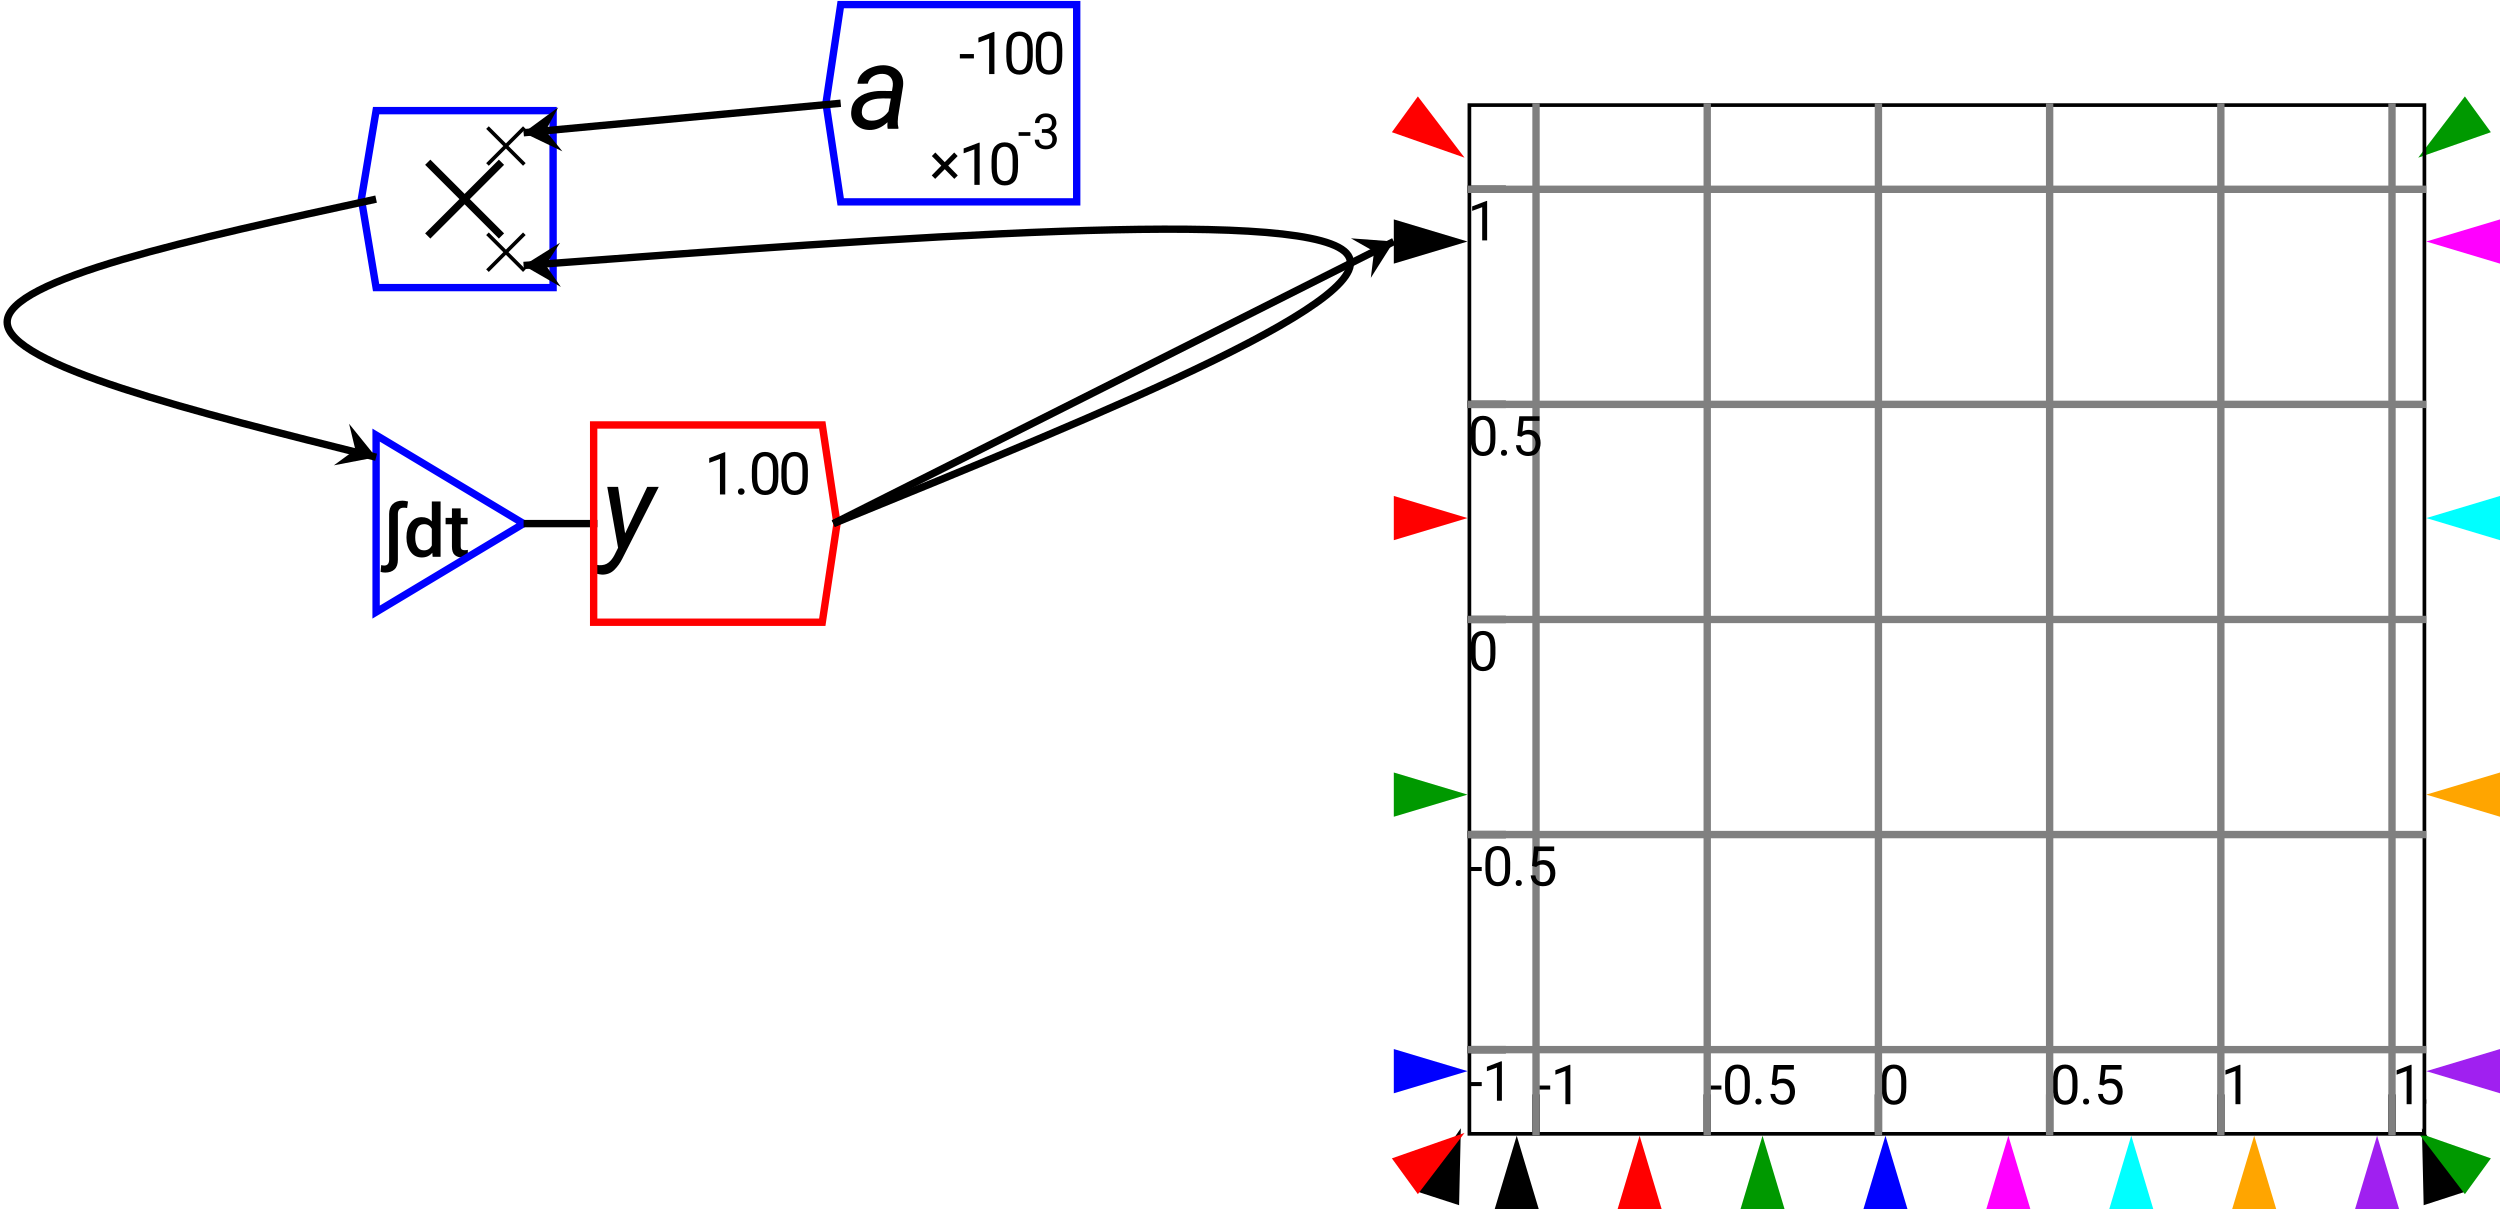 <?xml version="1.0" encoding="UTF-8"?>
<svg xmlns="http://www.w3.org/2000/svg" xmlns:xlink="http://www.w3.org/1999/xlink" width="339pt" height="164pt" viewBox="0 0 339 164" version="1.1">
<defs>
<g>
<symbol overflow="visible" id="glyph0-0">
<path style="stroke:none;" d="M 0.484 0 L 0.484 -7.109 L 3.953 -7.109 L 3.953 0 Z M 0.953 -6.844 L 2.203 -3.891 L 3.469 -6.844 Z M 2.344 -3.562 L 3.688 -0.406 L 3.688 -6.703 Z M 0.75 -6.641 L 0.75 -0.469 L 2.062 -3.562 Z M 0.953 -0.266 L 3.469 -0.266 L 2.203 -3.219 Z M 0.953 -0.266 "/>
</symbol>
<symbol overflow="visible" id="glyph0-1">
<path style="stroke:none;" d="M 0.234 2.141 C 0.004 2.141 -0.203 2.109 -0.391 2.047 L -0.312 1.125 C -0.176 1.164 -0.039 1.188 0.094 1.188 C 0.539 1.188 0.766 0.922 0.766 0.391 L 0.766 -5.797 C 0.766 -6.379 0.926 -6.828 1.25 -7.141 C 1.57 -7.453 2.016 -7.609 2.578 -7.609 C 2.773 -7.609 3.023 -7.57 3.328 -7.5 L 3.203 -6.609 C 3.066 -6.641 2.914 -6.656 2.75 -6.656 C 2.219 -6.656 1.953 -6.367 1.953 -5.797 L 1.953 0.391 C 1.953 0.984 1.801 1.422 1.5 1.703 C 1.195 1.992 0.773 2.141 0.234 2.141 Z M 0.234 2.141 "/>
</symbol>
<symbol overflow="visible" id="glyph0-2">
<path style="stroke:none;" d="M 3.938 0 L 3.891 -0.547 C 3.535 -0.117 3.062 0.094 2.469 0.094 C 1.832 0.094 1.328 -0.16 0.953 -0.672 C 0.578 -1.18 0.391 -1.816 0.391 -2.578 L 0.391 -2.688 C 0.391 -3.488 0.578 -4.133 0.953 -4.625 C 1.328 -5.125 1.832 -5.375 2.469 -5.375 C 3.031 -5.375 3.484 -5.18 3.828 -4.797 L 3.828 -7.5 L 5.016 -7.5 L 5.016 0 Z M 1.578 -2.578 C 1.578 -2.109 1.664 -1.707 1.844 -1.375 C 2.031 -1.039 2.336 -0.875 2.766 -0.875 C 3.254 -0.875 3.609 -1.094 3.828 -1.531 L 3.828 -3.781 C 3.609 -4.207 3.258 -4.422 2.781 -4.422 C 2.352 -4.422 2.047 -4.25 1.859 -3.906 C 1.672 -3.57 1.578 -3.164 1.578 -2.688 Z M 1.578 -2.578 "/>
</symbol>
<symbol overflow="visible" id="glyph0-3">
<path style="stroke:none;" d="M 3.062 -0.016 C 2.832 0.055 2.57 0.094 2.281 0.094 C 1.883 0.094 1.555 -0.016 1.297 -0.234 C 1.035 -0.461 0.906 -0.848 0.906 -1.391 L 0.906 -4.406 L 0.047 -4.406 L 0.047 -5.281 L 0.906 -5.281 L 0.906 -6.562 L 2.094 -6.562 L 2.094 -5.281 L 3.031 -5.281 L 3.031 -4.406 L 2.094 -4.406 L 2.094 -1.453 C 2.094 -1.211 2.145 -1.055 2.25 -0.984 C 2.352 -0.922 2.484 -0.891 2.641 -0.891 C 2.785 -0.891 2.926 -0.906 3.062 -0.938 Z M 3.062 -0.016 "/>
</symbol>
<symbol overflow="visible" id="glyph1-0">
<path style="stroke:none;" d="M 0.781 0 L 0.781 -11.375 L 6.312 -11.375 L 6.312 0 Z M 1.516 -10.953 L 3.531 -6.219 L 5.547 -10.953 Z M 3.75 -5.688 L 5.891 -0.656 L 5.891 -10.719 Z M 1.203 -10.625 L 1.203 -0.75 L 3.297 -5.688 Z M 1.516 -0.422 L 5.547 -0.422 L 3.531 -5.156 Z M 1.516 -0.422 "/>
</symbol>
<symbol overflow="visible" id="glyph1-1">
<path style="stroke:none;" d="M 2.875 1.312 C 2.602 1.863 2.25 2.359 1.812 2.797 C 1.375 3.234 0.82 3.453 0.156 3.453 C -0.062 3.441 -0.344 3.395 -0.688 3.312 L -0.609 2.125 L -0.234 2.172 C 0.273 2.191 0.688 2.078 1 1.828 C 1.312 1.586 1.582 1.25 1.812 0.812 L 2.312 -0.188 L 0.844 -8.453 L 2.312 -8.453 L 3.266 -2.141 L 6.266 -8.453 L 7.828 -8.453 Z M 2.875 1.312 "/>
</symbol>
<symbol overflow="visible" id="glyph2-0">
<path style="stroke:none;" d="M 0.391 0 L 0.391 -5.688 L 3.156 -5.688 L 3.156 0 Z M 0.766 -5.484 L 1.766 -3.109 L 2.766 -5.484 Z M 1.875 -2.844 L 2.953 -0.328 L 2.953 -5.359 Z M 0.609 -5.312 L 0.609 -0.375 L 1.656 -2.844 Z M 0.766 -0.219 L 2.766 -0.219 L 1.766 -2.578 Z M 0.766 -0.219 "/>
</symbol>
<symbol overflow="visible" id="glyph2-1">
<path style="stroke:none;" d=""/>
</symbol>
<symbol overflow="visible" id="glyph2-2">
<path style="stroke:none;" d="M 2.844 -5.719 L 2.844 0 L 2.125 0 L 2.125 -4.812 L 0.672 -4.281 L 0.672 -4.938 L 2.734 -5.719 Z M 2.844 -5.719 "/>
</symbol>
<symbol overflow="visible" id="glyph2-3">
<path style="stroke:none;" d="M 0.562 -0.391 C 0.562 -0.504 0.598 -0.602 0.672 -0.688 C 0.754 -0.781 0.867 -0.828 1.016 -0.828 C 1.16 -0.828 1.27 -0.781 1.344 -0.688 C 1.426 -0.602 1.469 -0.504 1.469 -0.391 C 1.469 -0.266 1.426 -0.16 1.344 -0.078 C 1.27 0.004 1.16 0.047 1.016 0.047 C 0.867 0.047 0.754 0.004 0.672 -0.078 C 0.598 -0.16 0.562 -0.266 0.562 -0.391 Z M 0.562 -0.391 "/>
</symbol>
<symbol overflow="visible" id="glyph2-4">
<path style="stroke:none;" d="M 4.047 -2.438 C 4.047 -1.5 3.883 -0.844 3.562 -0.469 C 3.238 -0.102 2.801 0.078 2.25 0.078 C 1.719 0.078 1.285 -0.098 0.953 -0.453 C 0.629 -0.816 0.461 -1.445 0.453 -2.344 L 0.453 -3.297 C 0.453 -4.223 0.613 -4.863 0.938 -5.219 C 1.258 -5.582 1.691 -5.766 2.234 -5.766 C 2.785 -5.766 3.223 -5.586 3.547 -5.234 C 3.867 -4.891 4.035 -4.273 4.047 -3.391 Z M 3.312 -3.422 C 3.312 -4.055 3.219 -4.504 3.031 -4.766 C 2.852 -5.035 2.594 -5.172 2.25 -5.172 C 1.906 -5.172 1.641 -5.039 1.453 -4.781 C 1.273 -4.531 1.18 -4.094 1.172 -3.469 L 1.172 -2.312 C 1.172 -1.676 1.266 -1.219 1.453 -0.938 C 1.641 -0.656 1.906 -0.516 2.25 -0.516 C 2.602 -0.516 2.867 -0.648 3.047 -0.922 C 3.223 -1.203 3.312 -1.656 3.312 -2.281 Z M 3.312 -3.422 "/>
</symbol>
<symbol overflow="visible" id="glyph3-0">
<path style="stroke:none;" d="M 0.781 0 L 0.781 -11.375 L 6.312 -11.375 L 6.312 0 Z M 1.516 -10.953 L 3.531 -6.219 L 5.547 -10.953 Z M 3.75 -5.688 L 5.891 -0.656 L 5.891 -10.719 Z M 1.203 -10.625 L 1.203 -0.75 L 3.297 -5.688 Z M 1.516 -0.422 L 5.547 -0.422 L 3.531 -5.156 Z M 1.516 -0.422 "/>
</symbol>
<symbol overflow="visible" id="glyph3-1">
<path style="stroke:none;" d="M 5.375 0 C 5.344 -0.156 5.328 -0.305 5.328 -0.453 L 5.344 -0.891 C 4.57 -0.172 3.75 0.176 2.875 0.156 C 2.176 0.145 1.582 -0.078 1.094 -0.516 C 0.602 -0.961 0.379 -1.555 0.422 -2.297 C 0.461 -3.004 0.691 -3.566 1.109 -3.984 C 1.523 -4.398 2.035 -4.695 2.641 -4.875 C 3.254 -5.051 3.867 -5.141 4.484 -5.141 L 5.953 -5.125 L 6.062 -5.812 C 6.113 -6.301 6.016 -6.691 5.766 -6.984 C 5.523 -7.285 5.156 -7.441 4.656 -7.453 C 4.219 -7.461 3.801 -7.352 3.406 -7.125 C 3.02 -6.906 2.773 -6.57 2.672 -6.125 L 1.266 -6.109 C 1.316 -6.672 1.531 -7.141 1.906 -7.516 C 2.281 -7.891 2.727 -8.164 3.25 -8.344 C 3.77 -8.531 4.285 -8.625 4.797 -8.625 C 5.641 -8.602 6.316 -8.344 6.828 -7.844 C 7.336 -7.344 7.547 -6.656 7.453 -5.781 L 6.781 -1.641 L 6.734 -0.984 C 6.723 -0.691 6.754 -0.41 6.828 -0.141 L 6.812 0 Z M 3.156 -1.109 C 3.633 -1.098 4.07 -1.207 4.469 -1.438 C 4.875 -1.676 5.211 -1.988 5.484 -2.375 L 5.797 -4.109 L 4.719 -4.125 C 3.719 -4.125 2.953 -3.926 2.422 -3.531 C 2.109 -3.289 1.926 -2.941 1.875 -2.484 C 1.82 -2.066 1.914 -1.734 2.156 -1.484 C 2.406 -1.234 2.738 -1.109 3.156 -1.109 Z M 3.156 -1.109 "/>
</symbol>
<symbol overflow="visible" id="glyph4-0">
<path style="stroke:none;" d="M 0.391 0 L 0.391 -5.688 L 3.156 -5.688 L 3.156 0 Z M 0.766 -5.484 L 1.766 -3.109 L 2.766 -5.484 Z M 1.875 -2.844 L 2.953 -0.328 L 2.953 -5.359 Z M 0.609 -5.312 L 0.609 -0.375 L 1.656 -2.844 Z M 0.766 -0.219 L 2.766 -0.219 L 1.766 -2.578 Z M 0.766 -0.219 "/>
</symbol>
<symbol overflow="visible" id="glyph4-1">
<path style="stroke:none;" d=""/>
</symbol>
<symbol overflow="visible" id="glyph4-2">
<path style="stroke:none;" d="M 2.062 -2.719 L 2.062 -2.125 L 0.156 -2.125 L 0.156 -2.719 Z M 2.062 -2.719 "/>
</symbol>
<symbol overflow="visible" id="glyph4-3">
<path style="stroke:none;" d="M 2.844 -5.719 L 2.844 0 L 2.125 0 L 2.125 -4.812 L 0.672 -4.281 L 0.672 -4.938 L 2.734 -5.719 Z M 2.844 -5.719 "/>
</symbol>
<symbol overflow="visible" id="glyph4-4">
<path style="stroke:none;" d="M 4.047 -2.438 C 4.047 -1.5 3.883 -0.844 3.562 -0.469 C 3.238 -0.102 2.801 0.078 2.25 0.078 C 1.719 0.078 1.285 -0.098 0.953 -0.453 C 0.629 -0.816 0.461 -1.445 0.453 -2.344 L 0.453 -3.297 C 0.453 -4.223 0.613 -4.863 0.938 -5.219 C 1.258 -5.582 1.691 -5.766 2.234 -5.766 C 2.785 -5.766 3.223 -5.586 3.547 -5.234 C 3.867 -4.891 4.035 -4.273 4.047 -3.391 Z M 3.312 -3.422 C 3.312 -4.055 3.219 -4.504 3.031 -4.766 C 2.852 -5.035 2.594 -5.172 2.25 -5.172 C 1.906 -5.172 1.641 -5.039 1.453 -4.781 C 1.273 -4.531 1.18 -4.094 1.172 -3.469 L 1.172 -2.312 C 1.172 -1.676 1.266 -1.219 1.453 -0.938 C 1.641 -0.656 1.906 -0.516 2.25 -0.516 C 2.602 -0.516 2.867 -0.648 3.047 -0.922 C 3.223 -1.203 3.312 -1.656 3.312 -2.281 Z M 3.312 -3.422 "/>
</symbol>
<symbol overflow="visible" id="glyph4-5">
<path style="stroke:none;" d="M 3.875 -1.281 L 3.406 -0.812 L 2.109 -2.125 L 0.812 -0.812 L 0.344 -1.281 L 1.641 -2.609 L 0.359 -3.906 L 0.828 -4.391 L 2.109 -3.078 L 3.391 -4.391 L 3.859 -3.906 L 2.578 -2.609 Z M 3.875 -1.281 "/>
</symbol>
<symbol overflow="visible" id="glyph5-0">
<path style="stroke:none;" d="M 0.328 0 L 0.328 -4.75 L 2.625 -4.75 L 2.625 0 Z M 0.625 -4.562 L 1.469 -2.594 L 2.312 -4.562 Z M 1.562 -2.375 L 2.453 -0.281 L 2.453 -4.469 Z M 0.5 -4.438 L 0.5 -0.312 L 1.375 -2.375 Z M 0.625 -0.172 L 2.312 -0.172 L 1.469 -2.156 Z M 0.625 -0.172 "/>
</symbol>
<symbol overflow="visible" id="glyph5-1">
<path style="stroke:none;" d="M 1.719 -2.266 L 1.719 -1.766 L 0.125 -1.766 L 0.125 -2.266 Z M 1.719 -2.266 "/>
</symbol>
<symbol overflow="visible" id="glyph5-2">
<path style="stroke:none;" d="M 1.281 -2.172 L 1.281 -2.672 L 1.719 -2.672 C 2.031 -2.672 2.258 -2.75 2.406 -2.906 C 2.562 -3.062 2.641 -3.254 2.641 -3.484 C 2.641 -4.035 2.363 -4.312 1.812 -4.312 C 1.551 -4.312 1.344 -4.238 1.188 -4.094 C 1.031 -3.945 0.953 -3.75 0.953 -3.5 L 0.344 -3.5 C 0.344 -3.863 0.477 -4.172 0.75 -4.422 C 1.02 -4.68 1.375 -4.812 1.812 -4.812 C 2.238 -4.812 2.582 -4.695 2.844 -4.469 C 3.113 -4.238 3.25 -3.906 3.25 -3.469 C 3.25 -3.289 3.188 -3.102 3.062 -2.906 C 2.945 -2.707 2.758 -2.551 2.5 -2.438 C 2.812 -2.332 3.023 -2.172 3.141 -1.953 C 3.254 -1.742 3.312 -1.535 3.312 -1.328 C 3.312 -0.879 3.164 -0.535 2.875 -0.297 C 2.594 -0.055 2.238 0.062 1.812 0.062 C 1.406 0.062 1.051 -0.051 0.75 -0.281 C 0.457 -0.508 0.312 -0.832 0.312 -1.25 L 0.906 -1.25 C 0.906 -1 0.984 -0.801 1.141 -0.656 C 1.305 -0.508 1.531 -0.438 1.812 -0.438 C 2.094 -0.438 2.312 -0.504 2.469 -0.641 C 2.625 -0.785 2.703 -1.004 2.703 -1.297 C 2.703 -1.598 2.609 -1.816 2.422 -1.953 C 2.242 -2.098 2.004 -2.172 1.703 -2.172 Z M 1.281 -2.172 "/>
</symbol>
<symbol overflow="visible" id="glyph6-0">
<path style="stroke:none;" d="M 0.359 0 L 0.359 -5.312 L 2.953 -5.312 L 2.953 0 Z M 0.703 -5.109 L 1.641 -2.906 L 2.578 -5.109 Z M 1.75 -2.656 L 2.75 -0.312 L 2.75 -5 Z M 0.562 -4.953 L 0.562 -0.344 L 1.531 -2.656 Z M 0.703 -0.203 L 2.578 -0.203 L 1.641 -2.406 Z M 0.703 -0.203 "/>
</symbol>
<symbol overflow="visible" id="glyph6-1">
<path style="stroke:none;" d="M 1.922 -2.531 L 1.922 -1.984 L 0.141 -1.984 L 0.141 -2.531 Z M 1.922 -2.531 "/>
</symbol>
<symbol overflow="visible" id="glyph6-2">
<path style="stroke:none;" d="M 2.656 -5.344 L 2.656 0 L 1.984 0 L 1.984 -4.5 L 0.625 -4 L 0.625 -4.609 L 2.547 -5.344 Z M 2.656 -5.344 "/>
</symbol>
<symbol overflow="visible" id="glyph6-3">
<path style="stroke:none;" d="M 3.781 -2.266 C 3.781 -1.398 3.629 -0.789 3.328 -0.438 C 3.023 -0.094 2.613 0.078 2.094 0.078 C 1.594 0.078 1.191 -0.086 0.891 -0.422 C 0.586 -0.766 0.43 -1.352 0.422 -2.188 L 0.422 -3.078 C 0.422 -3.941 0.57 -4.539 0.875 -4.875 C 1.176 -5.207 1.582 -5.375 2.094 -5.375 C 2.602 -5.375 3.008 -5.211 3.312 -4.891 C 3.613 -4.566 3.77 -3.988 3.781 -3.156 Z M 3.094 -3.188 C 3.094 -3.789 3.004 -4.211 2.828 -4.453 C 2.66 -4.703 2.414 -4.828 2.094 -4.828 C 1.781 -4.828 1.535 -4.707 1.359 -4.469 C 1.191 -4.227 1.102 -3.816 1.094 -3.234 L 1.094 -2.156 C 1.094 -1.562 1.18 -1.133 1.359 -0.875 C 1.535 -0.613 1.781 -0.484 2.094 -0.484 C 2.426 -0.484 2.676 -0.613 2.844 -0.875 C 3.008 -1.133 3.094 -1.551 3.094 -2.125 Z M 3.094 -3.188 "/>
</symbol>
<symbol overflow="visible" id="glyph6-4">
<path style="stroke:none;" d="M 0.531 -0.359 C 0.531 -0.473 0.562 -0.566 0.625 -0.641 C 0.695 -0.723 0.801 -0.766 0.938 -0.766 C 1.082 -0.766 1.188 -0.723 1.25 -0.641 C 1.32 -0.566 1.359 -0.473 1.359 -0.359 C 1.359 -0.242 1.32 -0.145 1.25 -0.062 C 1.188 0.008 1.082 0.047 0.938 0.047 C 0.801 0.047 0.695 0.008 0.625 -0.062 C 0.562 -0.145 0.531 -0.242 0.531 -0.359 Z M 0.531 -0.359 "/>
</symbol>
<symbol overflow="visible" id="glyph6-5">
<path style="stroke:none;" d="M 1.297 -2.531 L 0.75 -2.672 L 1.016 -5.312 L 3.75 -5.312 L 3.75 -4.688 L 1.594 -4.688 L 1.438 -3.234 C 1.695 -3.391 1.988 -3.469 2.312 -3.469 C 2.801 -3.469 3.188 -3.305 3.469 -2.984 C 3.758 -2.66 3.906 -2.227 3.906 -1.688 C 3.906 -1.188 3.766 -0.766 3.484 -0.422 C 3.211 -0.086 2.789 0.078 2.219 0.078 C 1.789 0.078 1.422 -0.039 1.109 -0.281 C 0.797 -0.531 0.613 -0.898 0.562 -1.391 L 1.203 -1.391 C 1.285 -0.785 1.625 -0.484 2.219 -0.484 C 2.539 -0.484 2.785 -0.586 2.953 -0.797 C 3.129 -1.016 3.219 -1.312 3.219 -1.688 C 3.219 -2.02 3.125 -2.297 2.938 -2.516 C 2.758 -2.742 2.5 -2.859 2.156 -2.859 C 1.938 -2.859 1.766 -2.828 1.641 -2.766 C 1.523 -2.711 1.41 -2.633 1.297 -2.531 Z M 1.297 -2.531 "/>
</symbol>
</g>
<clipPath id="clip1">
  <path d="M 199 14 L 329 14 L 329 154 L 199 154 Z M 199 14 "/>
</clipPath>
<clipPath id="clip2">
  <path d="M 207 147 L 209 147 L 209 154 L 207 154 Z M 207 147 "/>
</clipPath>
<clipPath id="clip3">
  <path d="M 207 14 L 209 14 L 209 154 L 207 154 Z M 207 14 "/>
</clipPath>
<clipPath id="clip4">
  <path d="M 231 147 L 232 147 L 232 154 L 231 154 Z M 231 147 "/>
</clipPath>
<clipPath id="clip5">
  <path d="M 231 14 L 232 14 L 232 154 L 231 154 Z M 231 14 "/>
</clipPath>
<clipPath id="clip6">
  <path d="M 254 147 L 256 147 L 256 154 L 254 154 Z M 254 147 "/>
</clipPath>
<clipPath id="clip7">
  <path d="M 254 14 L 256 14 L 256 154 L 254 154 Z M 254 14 "/>
</clipPath>
<clipPath id="clip8">
  <path d="M 277 147 L 279 147 L 279 154 L 277 154 Z M 277 147 "/>
</clipPath>
<clipPath id="clip9">
  <path d="M 277 14 L 279 14 L 279 154 L 277 154 Z M 277 14 "/>
</clipPath>
<clipPath id="clip10">
  <path d="M 300 147 L 302 147 L 302 154 L 300 154 Z M 300 147 "/>
</clipPath>
<clipPath id="clip11">
  <path d="M 300 14 L 302 14 L 302 154 L 300 154 Z M 300 14 "/>
</clipPath>
<clipPath id="clip12">
  <path d="M 323 147 L 325 147 L 325 154 L 323 154 Z M 323 147 "/>
</clipPath>
<clipPath id="clip13">
  <path d="M 324 144 L 329 144 L 329 150 L 324 150 Z M 324 144 "/>
</clipPath>
<clipPath id="clip14">
  <path d="M 323 14 L 325 14 L 325 154 L 323 154 Z M 323 14 "/>
</clipPath>
<clipPath id="clip15">
  <path d="M 199 141 L 205 141 L 205 143 L 199 143 Z M 199 141 "/>
</clipPath>
<clipPath id="clip16">
  <path d="M 199 141 L 329 141 L 329 143 L 199 143 Z M 199 141 "/>
</clipPath>
<clipPath id="clip17">
  <path d="M 199 112 L 205 112 L 205 114 L 199 114 Z M 199 112 "/>
</clipPath>
<clipPath id="clip18">
  <path d="M 199 112 L 329 112 L 329 114 L 199 114 Z M 199 112 "/>
</clipPath>
<clipPath id="clip19">
  <path d="M 199 83 L 205 83 L 205 85 L 199 85 Z M 199 83 "/>
</clipPath>
<clipPath id="clip20">
  <path d="M 199 83 L 329 83 L 329 85 L 199 85 Z M 199 83 "/>
</clipPath>
<clipPath id="clip21">
  <path d="M 199 54 L 205 54 L 205 56 L 199 56 Z M 199 54 "/>
</clipPath>
<clipPath id="clip22">
  <path d="M 199 54 L 329 54 L 329 56 L 199 56 Z M 199 54 "/>
</clipPath>
<clipPath id="clip23">
  <path d="M 199 25 L 205 25 L 205 27 L 199 27 Z M 199 25 "/>
</clipPath>
<clipPath id="clip24">
  <path d="M 199 25 L 329 25 L 329 27 L 199 27 Z M 199 25 "/>
</clipPath>
</defs>
<g id="surface104">
<g style="fill:rgb(0%,0%,0%);fill-opacity:1;">
  <use xlink:href="#glyph0-1" x="52" y="75.5"/>
</g>
<g style="fill:rgb(0%,0%,0%);fill-opacity:1;">
  <use xlink:href="#glyph0-2" x="54.727" y="75.5"/>
  <use xlink:href="#glyph0-3" x="60.376" y="75.5"/>
</g>
<path style="fill:none;stroke-width:1;stroke-linecap:butt;stroke-linejoin:miter;stroke:rgb(0%,0%,100%);stroke-opacity:1;stroke-miterlimit:10;" d="M -8 12 L -8 -12 L 12 0 Z M -8 12 " transform="matrix(1,0,0,1,59,71)"/>
<path style="fill:none;stroke-width:1;stroke-linecap:butt;stroke-linejoin:miter;stroke:rgb(0%,0%,0%);stroke-opacity:1;stroke-miterlimit:10;" d="M 12 0 L 22 0 " transform="matrix(1,0,0,1,59,71)"/>
<g style="fill:rgb(0%,0%,0%);fill-opacity:1;">
  <use xlink:href="#glyph1-1" x="81.5" y="74.469"/>
</g>
<g style="fill:rgb(0%,0%,0%);fill-opacity:1;">
  <use xlink:href="#glyph2-1" x="93.5" y="67.047"/>
  <use xlink:href="#glyph2-2" x="95.5" y="67.047"/>
  <use xlink:href="#glyph2-3" x="99.5" y="67.047"/>
  <use xlink:href="#glyph2-4" x="101.5" y="67.047"/>
  <use xlink:href="#glyph2-4" x="105.5" y="67.047"/>
</g>
<path style="fill:none;stroke-width:1;stroke-linecap:butt;stroke-linejoin:miter;stroke:rgb(100%,0%,0%);stroke-opacity:1;stroke-miterlimit:10;" d="M -15.5 -13.375 L -15.5 13.375 L 15.5 13.375 L 17.5 0 L 15.5 -13.375 Z M -15.5 -13.375 " transform="matrix(1,0,0,1,96,71)"/>
<path style="fill:none;stroke-width:1;stroke-linecap:butt;stroke-linejoin:miter;stroke:rgb(0%,0%,0%);stroke-opacity:1;stroke-miterlimit:10;" d="M -5 -5 L 5 5 M -5 5 L 5 -5 " transform="matrix(1,0,0,1,63,27)"/>
<path style="fill:none;stroke-width:1;stroke-linecap:butt;stroke-linejoin:miter;stroke:rgb(0%,0%,0%);stroke-opacity:1;stroke-miterlimit:10;" d="M -4.997 -5.002 L 5.003 4.998 M -4.997 4.998 L 5.003 -5.002 " transform="matrix(0.5,0,0,0.5,68.6,34.2)"/>
<path style="fill:none;stroke-width:1;stroke-linecap:butt;stroke-linejoin:miter;stroke:rgb(0%,0%,0%);stroke-opacity:1;stroke-miterlimit:10;" d="M -4.997 -4.998 L 5.003 5.002 M -4.997 5.002 L 5.003 -4.998 " transform="matrix(0.5,0,0,0.5,68.6,19.8)"/>
<path style="fill:none;stroke-width:1;stroke-linecap:butt;stroke-linejoin:miter;stroke:rgb(0%,0%,100%);stroke-opacity:1;stroke-miterlimit:10;" d="M -12 -12 L -12 12 L 12 12 L 14 0 L 12 -12 Z M -12 -12 " transform="matrix(-1,0,-0,-1,63,27)"/>
<g style="fill:rgb(0%,0%,0%);fill-opacity:1;">
  <use xlink:href="#glyph3-1" x="115" y="17.469"/>
</g>
<g style="fill:rgb(0%,0%,0%);fill-opacity:1;">
  <use xlink:href="#glyph4-1" x="128" y="10.047"/>
  <use xlink:href="#glyph4-2" x="130" y="10.047"/>
  <use xlink:href="#glyph4-3" x="132" y="10.047"/>
  <use xlink:href="#glyph4-4" x="136" y="10.047"/>
  <use xlink:href="#glyph4-4" x="140" y="10.047"/>
</g>
<g style="fill:rgb(0%,0%,0%);fill-opacity:1;">
  <use xlink:href="#glyph4-5" x="126" y="25.068"/>
</g>
<g style="fill:rgb(0%,0%,0%);fill-opacity:1;">
  <use xlink:href="#glyph4-3" x="130" y="25.068"/>
  <use xlink:href="#glyph4-4" x="134" y="25.068"/>
</g>
<g style="fill:rgb(0%,0%,0%);fill-opacity:1;">
  <use xlink:href="#glyph5-1" x="138" y="20.186"/>
  <use xlink:href="#glyph5-2" x="140" y="20.186"/>
</g>
<path style="fill:none;stroke-width:1;stroke-linecap:butt;stroke-linejoin:miter;stroke:rgb(0%,0%,100%);stroke-opacity:1;stroke-miterlimit:10;" d="M -16 -13.375 L -16 13.375 L 16 13.375 L 18 0 L 16 -13.375 Z M -16 -13.375 " transform="matrix(-1,0,-0,-1,130,14)"/>
<path style=" stroke:none;fill-rule:nonzero;fill:rgb(0%,0%,0%);fill-opacity:1;" d="M 198.09 152.988 L 192.148 161.574 L 197.852 163.426 "/>
<path style=" stroke:none;fill-rule:nonzero;fill:rgb(0%,0%,0%);fill-opacity:1;" d="M 328.41 152.988 L 328.648 163.426 L 334.352 161.574 "/>
<path style=" stroke:none;fill-rule:nonzero;fill:rgb(100%,0%,0%);fill-opacity:1;" d="M 198.59 153.621 L 188.738 157.074 L 192.262 161.926 "/>
<path style=" stroke:none;fill-rule:nonzero;fill:rgb(100%,0%,0%);fill-opacity:1;" d="M 198.59 21.379 L 192.262 13.074 L 188.738 17.926 "/>
<path style=" stroke:none;fill-rule:nonzero;fill:rgb(0%,60%,0%);fill-opacity:1;" d="M 327.91 153.621 L 334.238 161.926 L 337.762 157.074 "/>
<path style=" stroke:none;fill-rule:nonzero;fill:rgb(0%,60%,0%);fill-opacity:1;" d="M 327.91 21.379 L 337.762 17.926 L 334.238 13.074 "/>
<path style=" stroke:none;fill-rule:nonzero;fill:rgb(0%,0%,0%);fill-opacity:1;" d="M 199 32.75 L 189 29.75 L 189 35.75 "/>
<path style=" stroke:none;fill-rule:nonzero;fill:rgb(100%,0%,0%);fill-opacity:1;" d="M 199 70.25 L 189 67.25 L 189 73.25 "/>
<path style=" stroke:none;fill-rule:nonzero;fill:rgb(0%,60%,0%);fill-opacity:1;" d="M 199 107.75 L 189 104.75 L 189 110.75 "/>
<path style=" stroke:none;fill-rule:nonzero;fill:rgb(0%,0%,100%);fill-opacity:1;" d="M 199 145.25 L 189 142.25 L 189 148.25 "/>
<path style=" stroke:none;fill-rule:nonzero;fill:rgb(100%,0%,100%);fill-opacity:1;" d="M 329 32.75 L 339 35.75 L 339 29.75 "/>
<path style=" stroke:none;fill-rule:nonzero;fill:rgb(0%,100%,100%);fill-opacity:1;" d="M 329 70.25 L 339 73.25 L 339 67.25 "/>
<path style=" stroke:none;fill-rule:nonzero;fill:rgb(100%,64.7%,0%);fill-opacity:1;" d="M 329 107.75 L 339 110.75 L 339 104.75 "/>
<path style=" stroke:none;fill-rule:nonzero;fill:rgb(62.7%,12.5%,94.1%);fill-opacity:1;" d="M 329 145.25 L 339 148.25 L 339 142.25 "/>
<path style=" stroke:none;fill-rule:nonzero;fill:rgb(0%,0%,0%);fill-opacity:1;" d="M 205.668 154 L 202.668 164 L 208.668 164 "/>
<path style=" stroke:none;fill-rule:nonzero;fill:rgb(100%,0%,0%);fill-opacity:1;" d="M 222.332 154 L 219.332 164 L 225.332 164 "/>
<path style=" stroke:none;fill-rule:nonzero;fill:rgb(0%,60%,0%);fill-opacity:1;" d="M 239 154 L 236 164 L 242 164 "/>
<path style=" stroke:none;fill-rule:nonzero;fill:rgb(0%,0%,100%);fill-opacity:1;" d="M 255.668 154 L 252.668 164 L 258.668 164 "/>
<path style=" stroke:none;fill-rule:nonzero;fill:rgb(100%,0%,100%);fill-opacity:1;" d="M 272.332 154 L 269.332 164 L 275.332 164 "/>
<path style=" stroke:none;fill-rule:nonzero;fill:rgb(0%,100%,100%);fill-opacity:1;" d="M 289 154 L 286 164 L 292 164 "/>
<path style=" stroke:none;fill-rule:nonzero;fill:rgb(100%,64.7%,0%);fill-opacity:1;" d="M 305.668 154 L 302.668 164 L 308.668 164 "/>
<path style=" stroke:none;fill-rule:nonzero;fill:rgb(62.7%,12.5%,94.1%);fill-opacity:1;" d="M 322.332 154 L 319.332 164 L 325.332 164 "/>
<g clip-path="url(#clip1)" clip-rule="nonzero">
<path style="fill:none;stroke-width:1;stroke-linecap:butt;stroke-linejoin:miter;stroke:rgb(0%,0%,0%);stroke-opacity:1;stroke-miterlimit:10;" d="M 212 140 L 342 140 L 342 0 L 212 0 Z M 212 140 " transform="matrix(1,0,0,1,-13,14)"/>
</g>
<g clip-path="url(#clip2)" clip-rule="nonzero">
<path style="fill:none;stroke-width:1;stroke-linecap:butt;stroke-linejoin:miter;stroke:rgb(0%,0%,0%);stroke-opacity:1;stroke-miterlimit:10;" d="M 221.285 140 L 221.285 134.398 " transform="matrix(1,0,0,1,-13,14)"/>
</g>
<g style="fill:rgb(0%,0%,0%);fill-opacity:1;">
  <use xlink:href="#glyph6-1" x="208.285" y="149.728"/>
  <use xlink:href="#glyph6-2" x="210.285" y="149.728"/>
</g>
<g clip-path="url(#clip3)" clip-rule="nonzero">
<path style="fill:none;stroke-width:1;stroke-linecap:butt;stroke-linejoin:miter;stroke:rgb(50%,50%,50%);stroke-opacity:1;stroke-miterlimit:10;" d="M 221.285 140 L 221.285 0 " transform="matrix(1,0,0,1,-13,14)"/>
</g>
<g clip-path="url(#clip4)" clip-rule="nonzero">
<path style="fill:none;stroke-width:1;stroke-linecap:butt;stroke-linejoin:miter;stroke:rgb(0%,0%,0%);stroke-opacity:1;stroke-miterlimit:10;" d="M 244.5 140 L 244.5 134.398 " transform="matrix(1,0,0,1,-13,14)"/>
</g>
<g style="fill:rgb(0%,0%,0%);fill-opacity:1;">
  <use xlink:href="#glyph6-1" x="231.5" y="149.728"/>
  <use xlink:href="#glyph6-3" x="233.5" y="149.728"/>
  <use xlink:href="#glyph6-4" x="237.5" y="149.728"/>
  <use xlink:href="#glyph6-5" x="239.5" y="149.728"/>
</g>
<g clip-path="url(#clip5)" clip-rule="nonzero">
<path style="fill:none;stroke-width:1;stroke-linecap:butt;stroke-linejoin:miter;stroke:rgb(50%,50%,50%);stroke-opacity:1;stroke-miterlimit:10;" d="M 244.5 140 L 244.5 0 " transform="matrix(1,0,0,1,-13,14)"/>
</g>
<g clip-path="url(#clip6)" clip-rule="nonzero">
<path style="fill:none;stroke-width:1;stroke-linecap:butt;stroke-linejoin:miter;stroke:rgb(0%,0%,0%);stroke-opacity:1;stroke-miterlimit:10;" d="M 267.715 140 L 267.715 134.398 " transform="matrix(1,0,0,1,-13,14)"/>
</g>
<g style="fill:rgb(0%,0%,0%);fill-opacity:1;">
  <use xlink:href="#glyph6-3" x="254.715" y="149.728"/>
</g>
<g clip-path="url(#clip7)" clip-rule="nonzero">
<path style="fill:none;stroke-width:1;stroke-linecap:butt;stroke-linejoin:miter;stroke:rgb(50%,50%,50%);stroke-opacity:1;stroke-miterlimit:10;" d="M 267.715 140 L 267.715 0 " transform="matrix(1,0,0,1,-13,14)"/>
</g>
<g clip-path="url(#clip8)" clip-rule="nonzero">
<path style="fill:none;stroke-width:1;stroke-linecap:butt;stroke-linejoin:miter;stroke:rgb(0%,0%,0%);stroke-opacity:1;stroke-miterlimit:10;" d="M 290.93 140 L 290.93 134.398 " transform="matrix(1,0,0,1,-13,14)"/>
</g>
<g style="fill:rgb(0%,0%,0%);fill-opacity:1;">
  <use xlink:href="#glyph6-3" x="277.93" y="149.728"/>
  <use xlink:href="#glyph6-4" x="281.93" y="149.728"/>
  <use xlink:href="#glyph6-5" x="283.93" y="149.728"/>
</g>
<g clip-path="url(#clip9)" clip-rule="nonzero">
<path style="fill:none;stroke-width:1;stroke-linecap:butt;stroke-linejoin:miter;stroke:rgb(50%,50%,50%);stroke-opacity:1;stroke-miterlimit:10;" d="M 290.93 140 L 290.93 0 " transform="matrix(1,0,0,1,-13,14)"/>
</g>
<g clip-path="url(#clip10)" clip-rule="nonzero">
<path style="fill:none;stroke-width:1;stroke-linecap:butt;stroke-linejoin:miter;stroke:rgb(0%,0%,0%);stroke-opacity:1;stroke-miterlimit:10;" d="M 314.145 140 L 314.145 134.398 " transform="matrix(1,0,0,1,-13,14)"/>
</g>
<g style="fill:rgb(0%,0%,0%);fill-opacity:1;">
  <use xlink:href="#glyph6-2" x="301.145" y="149.728"/>
</g>
<g clip-path="url(#clip11)" clip-rule="nonzero">
<path style="fill:none;stroke-width:1;stroke-linecap:butt;stroke-linejoin:miter;stroke:rgb(50%,50%,50%);stroke-opacity:1;stroke-miterlimit:10;" d="M 314.145 140 L 314.145 0 " transform="matrix(1,0,0,1,-13,14)"/>
</g>
<g clip-path="url(#clip12)" clip-rule="nonzero">
<path style="fill:none;stroke-width:1;stroke-linecap:butt;stroke-linejoin:miter;stroke:rgb(0%,0%,0%);stroke-opacity:1;stroke-miterlimit:10;" d="M 337.355 140 L 337.355 134.398 " transform="matrix(1,0,0,1,-13,14)"/>
</g>
<g clip-path="url(#clip13)" clip-rule="nonzero">
<g style="fill:rgb(0%,0%,0%);fill-opacity:1;">
  <use xlink:href="#glyph6-2" x="324.355" y="149.728"/>
  <use xlink:href="#glyph6-4" x="328.355" y="149.728"/>
  <use xlink:href="#glyph6-5" x="330.355" y="149.728"/>
</g>
</g>
<g clip-path="url(#clip14)" clip-rule="nonzero">
<path style="fill:none;stroke-width:1;stroke-linecap:butt;stroke-linejoin:miter;stroke:rgb(50%,50%,50%);stroke-opacity:1;stroke-miterlimit:10;" d="M 337.355 140 L 337.355 0 " transform="matrix(1,0,0,1,-13,14)"/>
</g>
<g clip-path="url(#clip15)" clip-rule="nonzero">
<path style="fill:none;stroke-width:1;stroke-linecap:butt;stroke-linejoin:miter;stroke:rgb(0%,0%,0%);stroke-opacity:1;stroke-miterlimit:10;" d="M 212 128.332 L 217.199 128.332 " transform="matrix(1,0,0,1,-13,14)"/>
</g>
<g style="fill:rgb(0%,0%,0%);fill-opacity:1;">
  <use xlink:href="#glyph6-1" x="199" y="149.259"/>
  <use xlink:href="#glyph6-2" x="201" y="149.259"/>
</g>
<g clip-path="url(#clip16)" clip-rule="nonzero">
<path style="fill:none;stroke-width:1;stroke-linecap:butt;stroke-linejoin:miter;stroke:rgb(50%,50%,50%);stroke-opacity:1;stroke-miterlimit:10;" d="M 212 128.332 L 342 128.332 " transform="matrix(1,0,0,1,-13,14)"/>
</g>
<g clip-path="url(#clip17)" clip-rule="nonzero">
<path style="fill:none;stroke-width:1;stroke-linecap:butt;stroke-linejoin:miter;stroke:rgb(0%,0%,0%);stroke-opacity:1;stroke-miterlimit:10;" d="M 212 99.168 L 217.199 99.168 " transform="matrix(1,0,0,1,-13,14)"/>
</g>
<g style="fill:rgb(0%,0%,0%);fill-opacity:1;">
  <use xlink:href="#glyph6-1" x="199" y="120.095"/>
  <use xlink:href="#glyph6-3" x="201" y="120.095"/>
  <use xlink:href="#glyph6-4" x="205" y="120.095"/>
  <use xlink:href="#glyph6-5" x="207" y="120.095"/>
</g>
<g clip-path="url(#clip18)" clip-rule="nonzero">
<path style="fill:none;stroke-width:1;stroke-linecap:butt;stroke-linejoin:miter;stroke:rgb(50%,50%,50%);stroke-opacity:1;stroke-miterlimit:10;" d="M 212 99.168 L 342 99.168 " transform="matrix(1,0,0,1,-13,14)"/>
</g>
<g clip-path="url(#clip19)" clip-rule="nonzero">
<path style="fill:none;stroke-width:1;stroke-linecap:butt;stroke-linejoin:miter;stroke:rgb(0%,0%,0%);stroke-opacity:1;stroke-miterlimit:10;" d="M 212 70 L 217.199 70 " transform="matrix(1,0,0,1,-13,14)"/>
</g>
<g style="fill:rgb(0%,0%,0%);fill-opacity:1;">
  <use xlink:href="#glyph6-3" x="199" y="90.927"/>
</g>
<g clip-path="url(#clip20)" clip-rule="nonzero">
<path style="fill:none;stroke-width:1;stroke-linecap:butt;stroke-linejoin:miter;stroke:rgb(50%,50%,50%);stroke-opacity:1;stroke-miterlimit:10;" d="M 212 70 L 342 70 " transform="matrix(1,0,0,1,-13,14)"/>
</g>
<g clip-path="url(#clip21)" clip-rule="nonzero">
<path style="fill:none;stroke-width:1;stroke-linecap:butt;stroke-linejoin:miter;stroke:rgb(0%,0%,0%);stroke-opacity:1;stroke-miterlimit:10;" d="M 212 40.832 L 217.199 40.832 " transform="matrix(1,0,0,1,-13,14)"/>
</g>
<g style="fill:rgb(0%,0%,0%);fill-opacity:1;">
  <use xlink:href="#glyph6-3" x="199" y="61.759"/>
  <use xlink:href="#glyph6-4" x="203" y="61.759"/>
  <use xlink:href="#glyph6-5" x="205" y="61.759"/>
</g>
<g clip-path="url(#clip22)" clip-rule="nonzero">
<path style="fill:none;stroke-width:1;stroke-linecap:butt;stroke-linejoin:miter;stroke:rgb(50%,50%,50%);stroke-opacity:1;stroke-miterlimit:10;" d="M 212 40.832 L 342 40.832 " transform="matrix(1,0,0,1,-13,14)"/>
</g>
<g clip-path="url(#clip23)" clip-rule="nonzero">
<path style="fill:none;stroke-width:1;stroke-linecap:butt;stroke-linejoin:miter;stroke:rgb(0%,0%,0%);stroke-opacity:1;stroke-miterlimit:10;" d="M 212 11.668 L 217.199 11.668 " transform="matrix(1,0,0,1,-13,14)"/>
</g>
<g style="fill:rgb(0%,0%,0%);fill-opacity:1;">
  <use xlink:href="#glyph6-2" x="199" y="32.595"/>
</g>
<g clip-path="url(#clip24)" clip-rule="nonzero">
<path style="fill:none;stroke-width:1;stroke-linecap:butt;stroke-linejoin:miter;stroke:rgb(50%,50%,50%);stroke-opacity:1;stroke-miterlimit:10;" d="M 212 11.668 L 342 11.668 " transform="matrix(1,0,0,1,-13,14)"/>
</g>
<path style="fill:none;stroke-width:1;stroke-linecap:butt;stroke-linejoin:miter;stroke:rgb(0%,0%,0%);stroke-opacity:1;stroke-miterlimit:10;" d="M 64 13 C 38.984 18.422 13.973 23.844 13.973 29.676 C 13.973 35.508 38.984 41.754 64 48 " transform="matrix(1,0,0,1,-13,14)"/>
<path style=" stroke:none;fill-rule:nonzero;fill:rgb(0%,0%,0%);fill-opacity:1;" d="M 51 62 L 47.336 57.465 L 48.184 60.969 L 45.273 63.098 Z M 51 62 "/>
<path style="fill:none;stroke-width:1;stroke-linecap:butt;stroke-linejoin:miter;stroke:rgb(0%,0%,0%);stroke-opacity:1;stroke-miterlimit:10;" d="M 126 57 C 164.141 41.441 202.281 25.883 195.281 20.051 C 188.281 14.215 136.141 18.109 84 22 " transform="matrix(1,0,0,1,-13,14)"/>
<path style=" stroke:none;fill-rule:nonzero;fill:rgb(0%,0%,0%);fill-opacity:1;" d="M 71 36 L 76.051 38.91 L 74 35.949 L 75.945 32.914 Z M 71 36 "/>
<path style="fill:none;stroke-width:1;stroke-linecap:butt;stroke-linejoin:miter;stroke:rgb(0%,0%,0%);stroke-opacity:1;stroke-miterlimit:10;" d="M 127 0 L 84 4 " transform="matrix(1,0,0,1,-13,14)"/>
<path style=" stroke:none;fill-rule:nonzero;fill:rgb(0%,0%,0%);fill-opacity:1;" d="M 71 18 L 76.258 20.523 L 73.988 17.723 L 75.699 14.551 Z M 71 18 "/>
<path style="fill:none;stroke-width:1;stroke-linecap:butt;stroke-linejoin:miter;stroke:rgb(0%,0%,0%);stroke-opacity:1;stroke-miterlimit:10;" d="M 126 57 L 202 18.75 " transform="matrix(1,0,0,1,-13,14)"/>
<path style=" stroke:none;fill-rule:nonzero;fill:rgb(0%,0%,0%);fill-opacity:1;" d="M 189 32.75 L 183.184 32.316 L 186.32 34.098 L 185.883 37.676 Z M 189 32.75 "/>
</g>
</svg>
